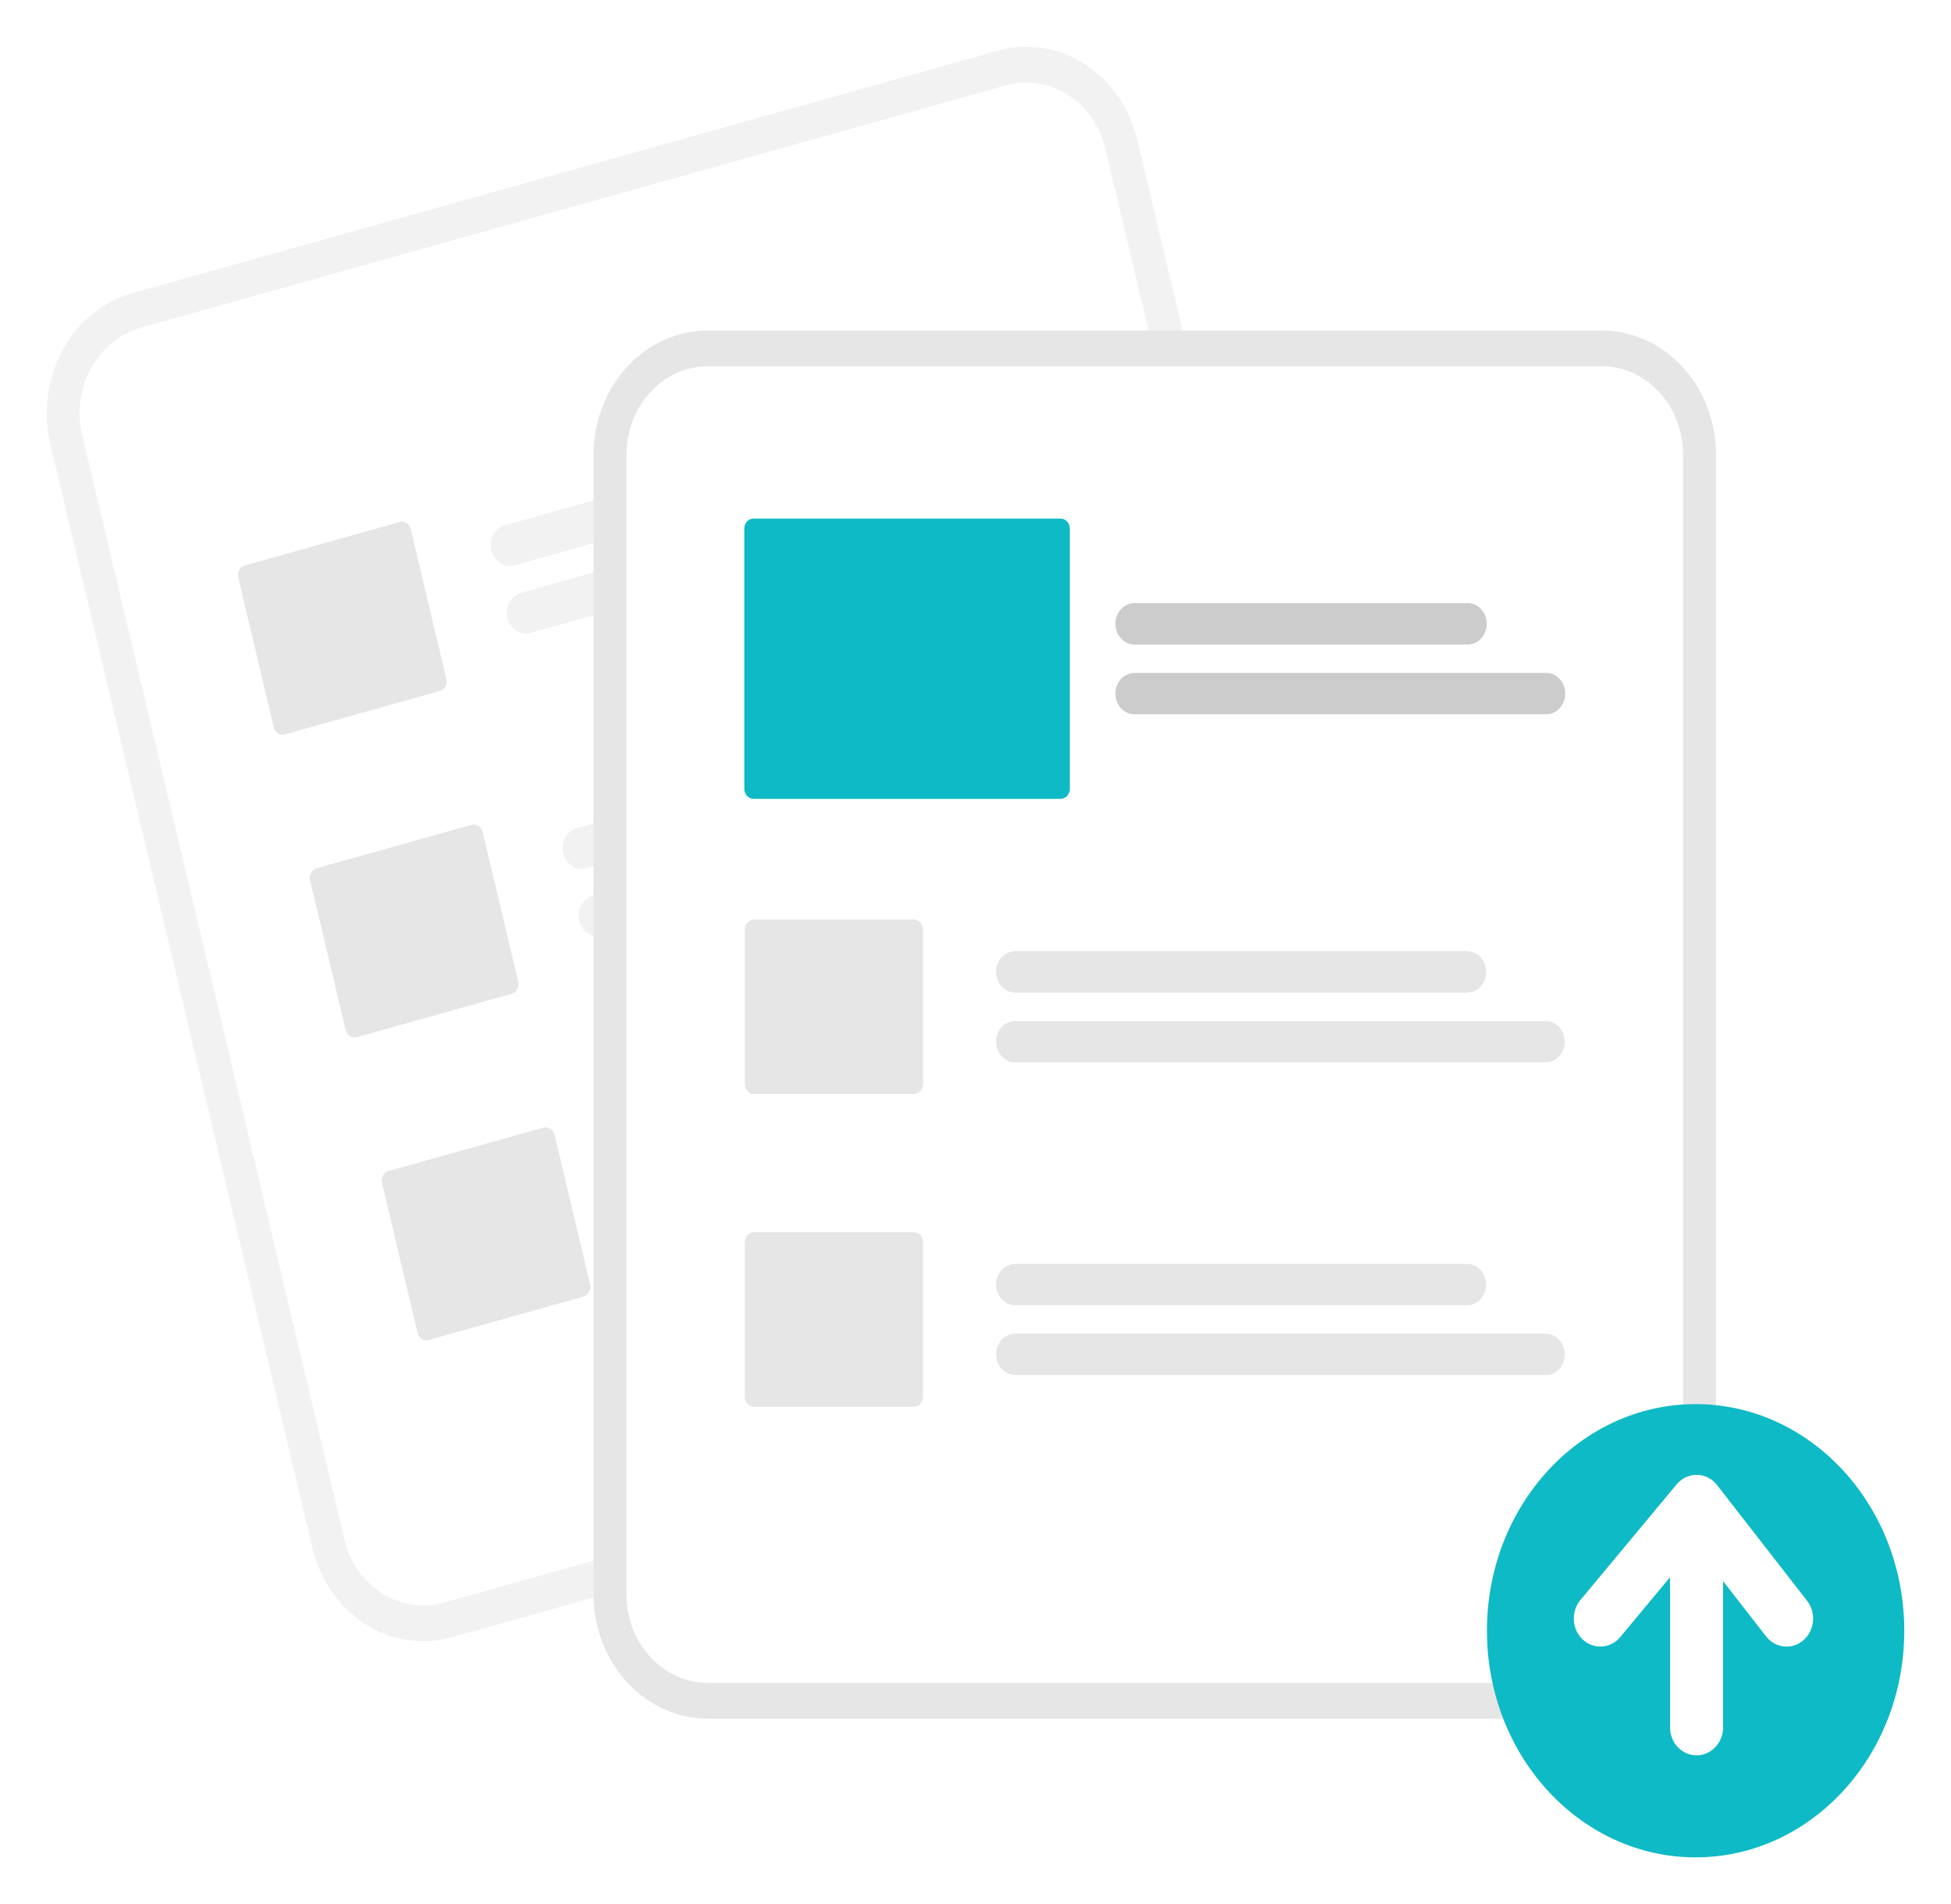 <svg width="167" height="163" viewBox="0 0 167 163" fill="none" xmlns="http://www.w3.org/2000/svg">
<g filter="url(#filter0_d_1_61)">
<path d="M85.429 0.338L80.256 1.787L16.516 19.641L11.342 21.09C8.831 21.797 6.681 23.556 5.363 25.983C4.044 28.41 3.666 31.305 4.311 34.035L26.745 128.525C27.396 131.253 29.016 133.589 31.25 135.021C33.484 136.453 36.15 136.863 38.663 136.163L38.676 136.159L112.736 115.414L112.75 115.411C115.261 114.704 117.411 112.944 118.729 110.517C120.048 108.09 120.426 105.195 119.781 102.466L97.347 7.975C96.696 5.247 95.076 2.911 92.842 1.48C90.608 0.048 87.942 -0.363 85.429 0.338Z" fill="#F2F2F2"/>
<path d="M86.132 3.3L80.005 5.017L18.173 22.336L12.046 24.052C10.257 24.555 8.726 25.809 7.787 27.537C6.849 29.265 6.579 31.327 7.039 33.271L29.472 127.761C29.936 129.704 31.09 131.367 32.681 132.387C34.272 133.406 36.17 133.699 37.959 133.2L37.973 133.196L112.033 112.452L112.046 112.448C113.834 111.945 115.366 110.691 116.304 108.963C117.243 107.235 117.512 105.173 117.053 103.229L94.619 8.739C94.156 6.796 93.002 5.133 91.411 4.113C89.82 3.094 87.922 2.801 86.132 3.3Z" fill="white"/>
<path d="M81.506 33.899L44.041 44.393C43.622 44.51 43.178 44.442 42.806 44.203C42.434 43.965 42.164 43.576 42.056 43.121C41.948 42.667 42.011 42.184 42.23 41.78C42.45 41.376 42.808 41.083 43.227 40.965L80.692 30.471C81.11 30.355 81.554 30.423 81.926 30.661C82.298 30.9 82.567 31.289 82.675 31.743C82.783 32.198 82.72 32.68 82.501 33.084C82.282 33.488 81.924 33.781 81.506 33.899Z" fill="#F2F2F2"/>
<path d="M89.387 37.86L45.414 50.177C44.995 50.294 44.551 50.226 44.179 49.987C43.807 49.749 43.537 49.359 43.429 48.905C43.321 48.45 43.384 47.968 43.603 47.564C43.823 47.16 44.181 46.867 44.6 46.749L88.573 34.432C88.992 34.315 89.436 34.383 89.808 34.622C90.18 34.86 90.45 35.249 90.558 35.704C90.666 36.158 90.603 36.641 90.383 37.045C90.164 37.449 89.805 37.742 89.387 37.86Z" fill="#F2F2F2"/>
<path d="M87.659 59.819L50.194 70.313C49.987 70.371 49.771 70.384 49.56 70.352C49.348 70.319 49.144 70.242 48.959 70.124C48.775 70.006 48.614 69.849 48.486 69.664C48.357 69.478 48.263 69.266 48.21 69.041C48.156 68.816 48.144 68.582 48.174 68.352C48.204 68.122 48.275 67.9 48.384 67.7C48.493 67.5 48.637 67.325 48.808 67.185C48.979 67.046 49.173 66.944 49.381 66.886L86.846 56.392C87.053 56.334 87.269 56.32 87.481 56.353C87.692 56.385 87.896 56.463 88.081 56.581C88.265 56.699 88.426 56.855 88.555 57.041C88.683 57.227 88.777 57.438 88.83 57.663C88.884 57.888 88.896 58.123 88.866 58.353C88.836 58.583 88.765 58.804 88.656 59.005C88.547 59.205 88.403 59.38 88.232 59.519C88.061 59.659 87.867 59.761 87.659 59.819Z" fill="#F2F2F2"/>
<path d="M95.541 63.78L51.568 76.097C51.36 76.155 51.145 76.168 50.933 76.136C50.721 76.103 50.517 76.026 50.333 75.908C50.148 75.79 49.987 75.633 49.859 75.447C49.73 75.262 49.636 75.05 49.583 74.825C49.529 74.6 49.517 74.366 49.547 74.136C49.577 73.906 49.649 73.684 49.757 73.484C49.866 73.284 50.01 73.109 50.181 72.969C50.352 72.829 50.547 72.728 50.754 72.67L94.727 60.352C95.146 60.235 95.59 60.303 95.962 60.542C96.334 60.78 96.604 61.17 96.712 61.624C96.82 62.079 96.757 62.561 96.537 62.965C96.318 63.37 95.959 63.663 95.541 63.78Z" fill="#F2F2F2"/>
<path d="M93.813 85.739L56.348 96.234C55.93 96.35 55.486 96.282 55.114 96.043C54.742 95.805 54.473 95.416 54.365 94.961C54.257 94.507 54.319 94.025 54.539 93.621C54.758 93.216 55.116 92.924 55.535 92.806L93 82.312C93.418 82.195 93.862 82.263 94.234 82.501C94.607 82.74 94.876 83.129 94.984 83.584C95.092 84.038 95.029 84.521 94.81 84.925C94.59 85.329 94.232 85.622 93.813 85.739Z" fill="#F2F2F2"/>
<path d="M101.695 89.7L57.721 102.017C57.514 102.076 57.298 102.089 57.086 102.057C56.874 102.024 56.67 101.947 56.486 101.829C56.301 101.711 56.14 101.554 56.011 101.368C55.883 101.183 55.789 100.971 55.736 100.746C55.682 100.521 55.67 100.286 55.7 100.056C55.73 99.826 55.801 99.604 55.91 99.404C56.019 99.204 56.163 99.029 56.334 98.889C56.506 98.749 56.7 98.648 56.908 98.59L100.881 86.273C101.3 86.156 101.744 86.224 102.116 86.462C102.488 86.701 102.758 87.09 102.866 87.544C102.974 87.999 102.911 88.481 102.691 88.886C102.472 89.29 102.113 89.583 101.695 89.7Z" fill="#F2F2F2"/>
<path d="M37.645 55.153L24.386 58.867C24.185 58.923 23.973 58.89 23.794 58.776C23.616 58.661 23.486 58.475 23.434 58.257L20.391 45.438C20.339 45.22 20.37 44.989 20.475 44.795C20.58 44.601 20.752 44.461 20.952 44.404L34.211 40.691C34.411 40.635 34.624 40.667 34.803 40.782C34.981 40.896 35.111 41.083 35.163 41.3L38.206 54.12C38.258 54.337 38.227 54.569 38.122 54.763C38.017 54.956 37.845 55.097 37.645 55.153Z" fill="#E6E6E6"/>
<path d="M43.798 81.073L30.54 84.787C30.339 84.843 30.126 84.811 29.948 84.696C29.77 84.582 29.64 84.395 29.588 84.177L26.545 71.358C26.493 71.14 26.523 70.909 26.629 70.715C26.734 70.522 26.906 70.381 27.106 70.325L40.365 66.611C40.566 66.555 40.778 66.588 40.957 66.702C41.135 66.816 41.264 67.003 41.316 67.221L44.36 80.04C44.411 80.258 44.381 80.489 44.276 80.683C44.171 80.877 43.999 81.017 43.798 81.073Z" fill="#E6E6E6"/>
<path d="M49.953 106.994L36.694 110.707C36.493 110.763 36.28 110.731 36.102 110.616C35.924 110.502 35.794 110.315 35.742 110.098L32.699 97.278C32.647 97.061 32.678 96.829 32.783 96.636C32.888 96.442 33.06 96.301 33.26 96.245L46.519 92.531C46.719 92.475 46.932 92.508 47.111 92.622C47.289 92.737 47.419 92.923 47.47 93.141L50.514 105.96C50.565 106.178 50.535 106.409 50.43 106.603C50.325 106.797 50.153 106.937 49.953 106.994Z" fill="#E6E6E6"/>
<path d="M137.101 24.29H60.59C57.996 24.293 55.509 25.414 53.675 27.406C51.841 29.398 50.809 32.1 50.806 34.917V132.5C50.809 135.317 51.841 138.019 53.675 140.011C55.509 142.003 57.996 143.124 60.59 143.127H137.101C139.695 143.124 142.182 142.003 144.016 140.011C145.851 138.019 146.882 135.317 146.885 132.5V34.917C146.882 32.1 145.851 29.398 144.016 27.406C142.182 25.414 139.695 24.293 137.101 24.29Z" fill="#E6E6E6"/>
<path d="M137.101 27.349H60.59C58.743 27.352 56.972 28.15 55.666 29.569C54.359 30.987 53.625 32.911 53.623 34.918V132.5C53.625 134.506 54.359 136.43 55.666 137.849C56.972 139.268 58.743 140.066 60.59 140.068H137.101C138.948 140.066 140.719 139.267 142.026 137.849C143.332 136.43 144.067 134.506 144.069 132.5V34.918C144.067 32.911 143.332 30.987 142.026 29.569C140.719 28.15 138.948 27.352 137.101 27.349Z" fill="white"/>
<path d="M145.139 155C155.003 155 163 146.314 163 135.599C163 124.885 155.003 116.199 145.139 116.199C135.274 116.199 127.278 124.885 127.278 135.599C127.278 146.314 135.274 155 145.139 155Z" fill="#0EBAC5"/>
<path d="M125.586 80.97H86.895C86.681 80.971 86.469 80.925 86.271 80.836C86.073 80.747 85.893 80.617 85.742 80.453C85.59 80.288 85.47 80.093 85.388 79.878C85.306 79.663 85.264 79.433 85.264 79.201C85.264 78.968 85.306 78.738 85.388 78.523C85.47 78.308 85.59 78.113 85.742 77.948C85.893 77.784 86.073 77.654 86.271 77.565C86.469 77.476 86.681 77.43 86.895 77.431H125.586C126.018 77.431 126.432 77.618 126.737 77.95C127.042 78.282 127.214 78.731 127.214 79.201C127.214 79.67 127.042 80.12 126.737 80.451C126.432 80.783 126.018 80.97 125.586 80.97Z" fill="#E6E6E6"/>
<path d="M132.307 86.944H86.895C86.681 86.944 86.469 86.898 86.271 86.809C86.073 86.721 85.893 86.59 85.742 86.426C85.59 86.261 85.47 86.066 85.388 85.851C85.306 85.637 85.264 85.406 85.264 85.174C85.264 84.941 85.306 84.711 85.388 84.496C85.47 84.281 85.59 84.086 85.742 83.921C85.893 83.757 86.073 83.627 86.271 83.538C86.469 83.449 86.681 83.404 86.895 83.404H132.307C132.739 83.404 133.154 83.59 133.459 83.922C133.765 84.254 133.937 84.704 133.937 85.174C133.937 85.643 133.765 86.093 133.459 86.425C133.154 86.757 132.739 86.944 132.307 86.944Z" fill="#E6E6E6"/>
<path d="M125.586 107.739H86.895C86.681 107.739 86.469 107.693 86.271 107.605C86.073 107.516 85.893 107.385 85.742 107.221C85.59 107.057 85.47 106.861 85.388 106.647C85.306 106.432 85.264 106.201 85.264 105.969C85.264 105.736 85.306 105.506 85.388 105.291C85.47 105.076 85.59 104.881 85.742 104.717C85.893 104.552 86.073 104.422 86.271 104.333C86.469 104.244 86.681 104.199 86.895 104.199H125.586C126.018 104.199 126.433 104.386 126.738 104.717C127.044 105.049 127.215 105.5 127.215 105.969C127.215 106.438 127.044 106.888 126.738 107.22C126.433 107.552 126.018 107.739 125.586 107.739Z" fill="#E6E6E6"/>
<path d="M132.307 113.712H86.895C86.681 113.712 86.469 113.666 86.271 113.578C86.073 113.489 85.893 113.358 85.742 113.194C85.59 113.03 85.47 112.835 85.388 112.62C85.306 112.405 85.264 112.175 85.264 111.942C85.264 111.709 85.306 111.479 85.388 111.264C85.47 111.049 85.59 110.854 85.742 110.69C85.893 110.525 86.073 110.395 86.271 110.306C86.469 110.218 86.681 110.172 86.895 110.172H132.307C132.521 110.172 132.733 110.218 132.931 110.306C133.129 110.395 133.309 110.525 133.46 110.69C133.612 110.854 133.732 111.049 133.814 111.264C133.896 111.479 133.938 111.709 133.938 111.942C133.938 112.175 133.896 112.405 133.814 112.62C133.732 112.835 133.612 113.03 133.46 113.194C133.309 113.358 133.129 113.489 132.931 113.578C132.733 113.666 132.521 113.712 132.307 113.712Z" fill="#E6E6E6"/>
<path d="M78.228 89.655H64.536C64.329 89.655 64.13 89.565 63.984 89.406C63.837 89.247 63.755 89.031 63.755 88.806V75.568C63.755 75.343 63.837 75.127 63.984 74.968C64.13 74.809 64.329 74.719 64.536 74.719H78.228C78.435 74.719 78.634 74.809 78.78 74.968C78.927 75.127 79.009 75.343 79.01 75.568V88.806C79.009 89.031 78.927 89.247 78.78 89.406C78.634 89.565 78.435 89.655 78.228 89.655Z" fill="#E6E6E6"/>
<path d="M78.228 116.423H64.536C64.329 116.423 64.13 116.334 63.984 116.174C63.837 116.015 63.755 115.8 63.755 115.575V102.336C63.755 102.111 63.837 101.895 63.984 101.736C64.13 101.577 64.329 101.488 64.536 101.488H78.228C78.435 101.488 78.634 101.577 78.78 101.736C78.927 101.895 79.009 102.111 79.01 102.336V115.575C79.009 115.8 78.927 116.015 78.78 116.174C78.634 116.334 78.435 116.423 78.228 116.423Z" fill="#E6E6E6"/>
<path d="M125.629 51.172H97.104C96.672 51.172 96.257 50.986 95.952 50.654C95.646 50.322 95.474 49.872 95.474 49.402C95.474 48.933 95.646 48.483 95.952 48.151C96.257 47.819 96.672 47.632 97.104 47.632H125.629C126.061 47.632 126.475 47.819 126.781 48.151C127.087 48.483 127.258 48.933 127.258 49.402C127.258 49.872 127.087 50.322 126.781 50.654C126.475 50.986 126.061 51.172 125.629 51.172Z" fill="#CCCCCC"/>
<path d="M132.35 57.145H97.104C96.89 57.145 96.678 57.099 96.48 57.01C96.282 56.922 96.103 56.791 95.952 56.627C95.8 56.462 95.68 56.267 95.598 56.053C95.516 55.838 95.474 55.608 95.474 55.375C95.474 55.143 95.516 54.913 95.598 54.698C95.68 54.483 95.8 54.288 95.952 54.124C96.103 53.959 96.282 53.829 96.48 53.74C96.678 53.651 96.89 53.605 97.104 53.605H132.35C132.782 53.605 133.197 53.792 133.502 54.124C133.808 54.456 133.979 54.906 133.979 55.375C133.979 55.845 133.808 56.295 133.502 56.627C133.197 56.959 132.782 57.145 132.35 57.145Z" fill="#CCCCCC"/>
<path d="M90.791 64.384H64.493C64.286 64.383 64.087 64.294 63.941 64.135C63.794 63.976 63.712 63.76 63.712 63.535V41.242C63.712 41.017 63.794 40.802 63.941 40.643C64.087 40.483 64.286 40.394 64.493 40.394H90.791C90.998 40.394 91.196 40.483 91.343 40.643C91.489 40.802 91.572 41.017 91.572 41.242V63.535C91.572 63.76 91.489 63.976 91.343 64.135C91.196 64.294 90.998 64.383 90.791 64.384Z" fill="#0EBAC5"/>
<path d="M154.679 133.033L146.975 123.129C146.765 122.86 146.504 122.643 146.207 122.492C145.911 122.341 145.587 122.26 145.258 122.254C144.929 122.248 144.603 122.318 144.302 122.459C144.001 122.599 143.732 122.807 143.515 123.069L135.276 132.972C134.879 133.45 134.678 134.075 134.716 134.71C134.755 135.345 135.031 135.938 135.483 136.358C135.935 136.778 136.526 136.991 137.127 136.951C137.728 136.911 138.288 136.62 138.686 136.143L142.949 131.019V143.867C142.949 144.504 143.189 145.114 143.615 145.564C144.041 146.015 144.618 146.268 145.22 146.268C145.823 146.268 146.4 146.015 146.826 145.564C147.252 145.114 147.492 144.504 147.492 143.867V131.352L151.171 136.082C151.554 136.574 152.105 136.885 152.705 136.946C153.304 137.008 153.903 136.816 154.368 136.411C154.833 136.007 155.127 135.424 155.186 134.79C155.244 134.157 155.062 133.524 154.679 133.033Z" fill="white"/>
</g>
<defs>
<filter id="filter0_d_1_61" x="0.004" y="0.004" width="166.996" height="162.996" filterUnits="userSpaceOnUse" color-interpolation-filters="sRGB">
<feFlood flood-opacity="0" result="BackgroundImageFix"/>
<feColorMatrix in="SourceAlpha" type="matrix" values="0 0 0 0 0 0 0 0 0 0 0 0 0 0 0 0 0 0 127 0" result="hardAlpha"/>
<feOffset dy="4"/>
<feGaussianBlur stdDeviation="2"/>
<feComposite in2="hardAlpha" operator="out"/>
<feColorMatrix type="matrix" values="0 0 0 0 0 0 0 0 0 0 0 0 0 0 0 0 0 0 0.25 0"/>
<feBlend mode="normal" in2="BackgroundImageFix" result="effect1_dropShadow_1_61"/>
<feBlend mode="normal" in="SourceGraphic" in2="effect1_dropShadow_1_61" result="shape"/>
</filter>
</defs>
</svg>
